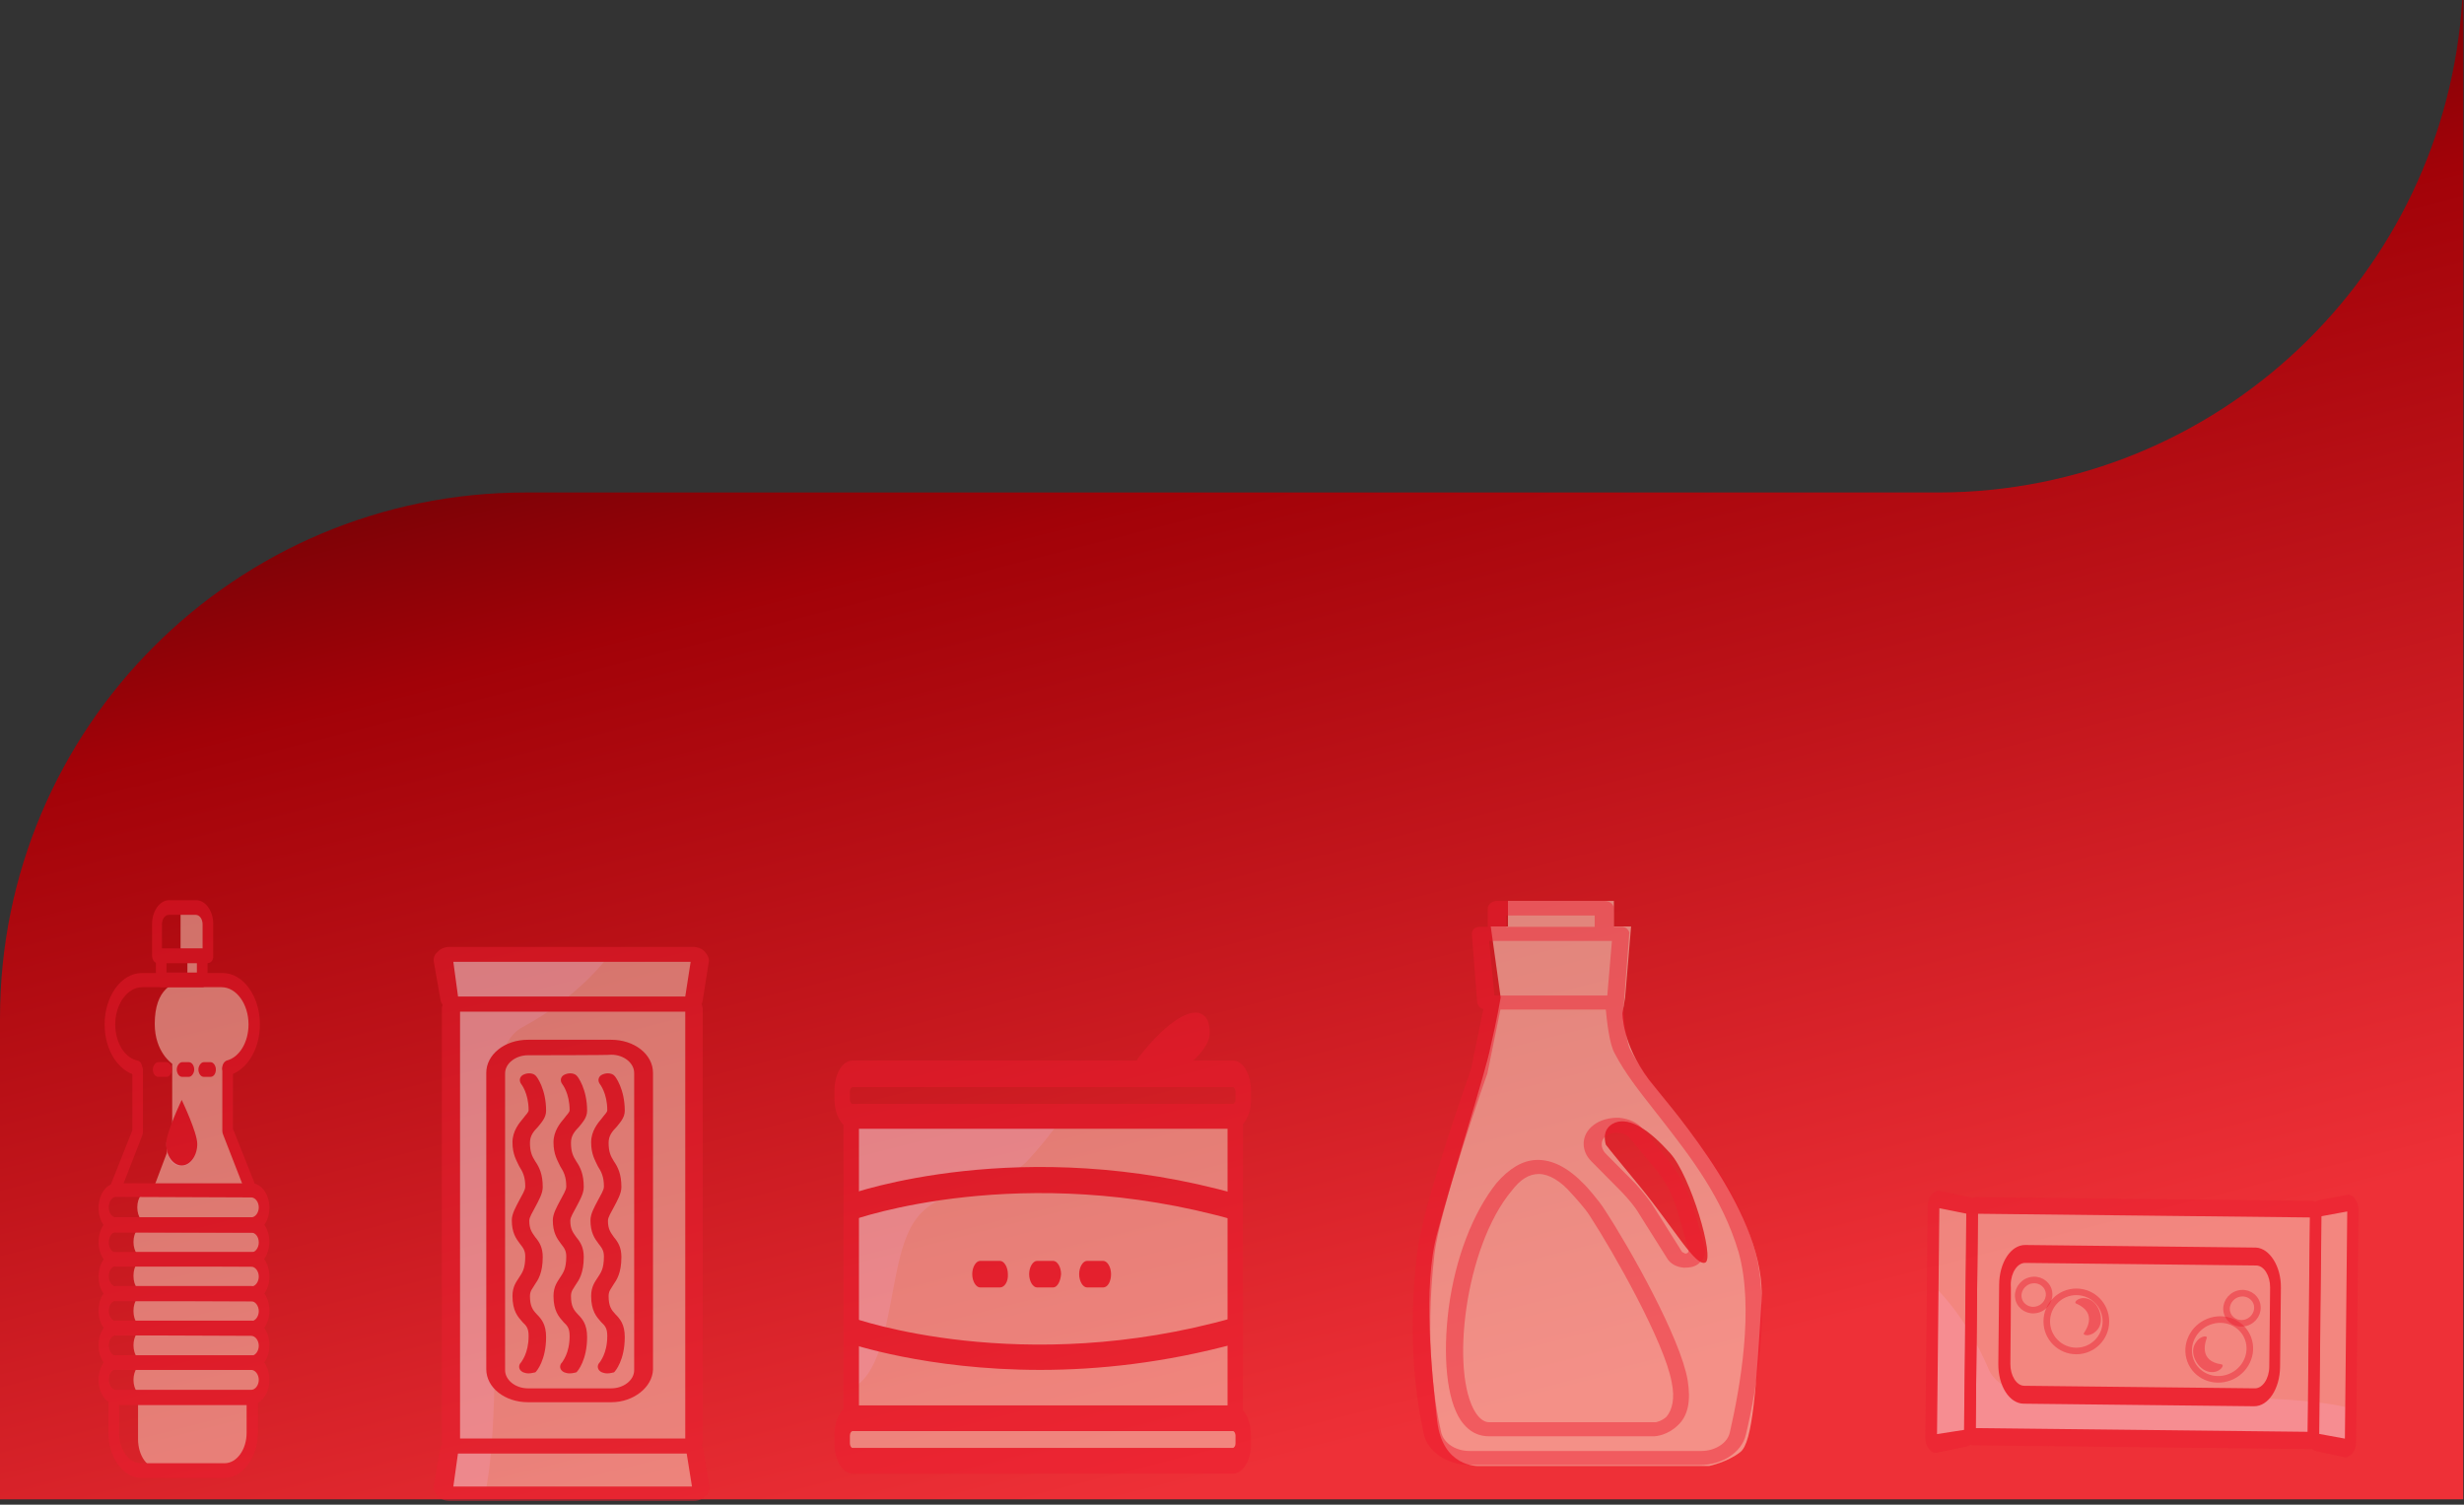 <svg width="375" height="229" viewBox="0 0 375 229" fill="none" xmlns="http://www.w3.org/2000/svg">
<rect x="0" y="0" width="375" height="229" fill="#333333" stroke="none"/>
<path fill-rule="evenodd" clip-rule="evenodd" d="M0 228.189L374.883 228.188L374.884 74.954L374.886 74.954L374.887 -0L374.73 -0C372.13 41.755 337.501 74.832 295.12 74.953L80 74.953C35.818 74.953 0 110.77 0 154.953L0 228.189Z" fill="url(#paint0_linear)"/>
<g opacity="0.45">
<path d="M38.285 186.389H22.8C21.702 186.389 20.894 185.192 20.894 183.756C20.894 182.24 21.76 181.123 22.8 181.123H38.285C39.382 181.123 40.191 182.32 40.191 183.756C40.191 185.192 39.325 186.389 38.285 186.389Z" fill="#FAF0D7"/>
<path d="M38.284 191.655H22.222C21.124 191.655 20.315 190.458 20.315 189.022C20.315 187.506 21.182 186.389 22.222 186.389H38.284C39.382 186.389 40.191 187.586 40.191 189.022C40.191 190.458 39.324 191.655 38.284 191.655Z" fill="#FAF0D7"/>
<path d="M38.284 196.841H22.222C21.182 196.841 20.315 195.724 20.315 194.208V194.129C20.315 192.692 21.124 191.496 22.222 191.496H38.284C39.324 191.496 40.191 192.613 40.191 194.129V194.208C40.191 195.724 39.324 196.841 38.284 196.841Z" fill="#FAF0D7"/>
<path d="M38.284 202.187H22.222C21.182 202.187 20.315 201.07 20.315 199.554V199.474C20.315 198.038 21.124 196.841 22.222 196.841H38.284C39.324 196.841 40.191 197.958 40.191 199.474V199.554C40.191 200.911 39.324 202.187 38.284 202.187Z" fill="#FAF0D7"/>
<path d="M38.284 207.373H22.222C21.182 207.373 20.315 206.256 20.315 204.74C20.315 203.304 21.124 202.107 22.222 202.107H38.284C39.324 202.107 40.191 203.224 40.191 204.74C40.191 206.177 39.324 207.373 38.284 207.373Z" fill="#FAF0D7"/>
<path d="M38.284 212.64H22.222C21.182 212.64 20.315 211.523 20.315 210.007C20.315 208.57 21.124 207.374 22.222 207.374H38.284C39.324 207.374 40.191 208.491 40.191 210.007C40.191 211.443 39.324 212.64 38.284 212.64Z" fill="#FAF0D7"/>
<path d="M29.213 149.128H34.587C34.587 149.128 38.804 150.245 38.804 155.91C38.804 161.575 34.644 162.931 34.644 162.931V171.548L38.284 181.123H23.262L26.209 173.304V161.894C26.209 161.894 23.551 160.139 23.551 155.83C23.551 150.564 26.267 149.128 29.213 149.128Z" fill="#FAF0D7"/>
<path d="M27.711 167.639L29.849 173.304C29.849 173.304 30.369 177.293 27.711 177.453C25.053 177.612 25.342 173.862 25.342 173.862L27.711 167.639Z" fill="white"/>
<path d="M30.831 145.458H28.52V149.048H30.831V145.458Z" fill="#FAF0D7"/>
<path d="M35.107 223.57H24.302C22.453 223.57 21.009 221.575 21.009 219.022V212.639H38.516V219.022C38.4 221.575 36.956 223.57 35.107 223.57Z" fill="#FAF0D7"/>
<path d="M27.48 145.458H31.698V141.787C31.698 139.793 30.542 138.197 29.098 138.197H27.48C27.48 138.117 27.48 145.458 27.48 145.458Z" fill="#FAF0D7"/>
<path d="M31.64 146.575H23.955C23.493 146.575 23.146 146.016 23.146 145.458V140.59C23.146 138.676 24.302 137 25.747 137H29.849C31.293 137 32.449 138.676 32.449 140.59V145.458C32.507 146.096 32.102 146.575 31.64 146.575ZM24.706 144.42H30.831V140.67C30.831 139.872 30.369 139.234 29.791 139.234H25.689C25.111 139.234 24.649 139.872 24.649 140.67V144.42H24.706Z" fill="#ED1B2F"/>
<path d="M30.773 150.245H24.534C24.071 150.245 23.725 149.686 23.725 149.128V145.457C23.725 144.819 24.129 144.34 24.534 144.34H30.773C31.236 144.34 31.582 144.899 31.582 145.457V149.128C31.582 149.766 31.236 150.245 30.773 150.245ZM25.342 148.011H29.965V146.574H25.342V148.011Z" fill="#ED1B2F"/>
<path d="M17.658 181.841C17.542 181.841 17.427 181.841 17.253 181.681C16.849 181.442 16.733 180.724 16.907 180.165L20.142 172.027V162.851C20.142 162.213 20.547 161.734 20.951 161.734C21.355 161.734 21.76 162.293 21.76 162.851V172.266C21.76 172.426 21.702 172.586 21.644 172.825L18.351 181.283C18.235 181.602 17.947 181.841 17.658 181.841Z" fill="#ED1B2F"/>
<path d="M37.938 181.761C37.707 181.761 37.36 181.602 37.244 181.123L33.951 172.666C33.893 172.506 33.835 172.346 33.835 172.107V162.772C33.835 162.532 33.893 162.134 34.067 161.974C34.24 161.814 34.471 161.655 34.644 161.655C35.107 161.655 35.453 162.213 35.453 162.772C35.453 162.852 35.453 162.931 35.453 162.931V171.788L38.689 179.926C38.862 180.485 38.747 181.123 38.342 181.442C38.227 181.761 38.111 181.761 37.938 181.761Z" fill="#ED1B2F"/>
<path d="M38.284 213.756H17.716C16.213 213.756 15 212.081 15 210.006C15 207.932 16.213 206.256 17.716 206.256H38.284C39.787 206.256 41 207.932 41 210.006C41 212.081 39.729 213.756 38.284 213.756ZM17.658 208.411C17.022 208.411 16.56 209.129 16.56 209.927C16.56 210.804 17.08 211.522 17.658 211.522H38.227C38.862 211.522 39.382 210.804 39.382 210.006C39.382 209.209 38.862 208.49 38.227 208.49L17.658 208.411Z" fill="#ED1B2F"/>
<path d="M38.284 208.49H17.716C16.213 208.49 15 206.815 15 204.74C15 202.666 16.213 200.99 17.716 200.99H38.284C39.787 200.99 41 202.666 41 204.74C41 206.815 39.729 208.49 38.284 208.49ZM17.658 203.224C17.022 203.224 16.56 203.942 16.56 204.74C16.56 205.618 17.08 206.336 17.658 206.336H38.227C38.862 206.336 39.382 205.618 39.382 204.82C39.382 204.022 38.862 203.304 38.227 203.304L17.658 203.224Z" fill="#ED1B2F"/>
<path d="M38.284 203.224H17.716C16.213 203.224 15 201.549 15 199.474C15 197.4 16.213 195.724 17.716 195.724H38.284C39.787 195.724 41 197.4 41 199.474C41 201.549 39.729 203.224 38.284 203.224ZM17.658 197.958C17.022 197.958 16.56 198.676 16.56 199.474C16.56 200.352 17.08 201.07 17.658 201.07H38.227C38.862 201.07 39.382 200.352 39.382 199.554C39.382 198.756 38.862 198.038 38.227 198.038L17.658 197.958Z" fill="#ED1B2F"/>
<path d="M38.284 198.038H17.716C16.213 198.038 15 196.363 15 194.288C15 192.214 16.213 190.538 17.716 190.538H38.284C39.787 190.538 41 192.214 41 194.288C41 196.363 39.729 198.038 38.284 198.038ZM17.658 192.692C17.022 192.692 16.56 193.41 16.56 194.208C16.56 195.086 17.08 195.804 17.658 195.804H38.227C38.862 195.804 39.382 195.086 39.382 194.288C39.382 193.49 38.862 192.772 38.227 192.772L17.658 192.692Z" fill="#ED1B2F"/>
<path d="M38.284 192.772H17.716C16.213 192.772 15 191.097 15 189.022C15 186.948 16.213 185.272 17.716 185.272H38.284C39.787 185.272 41 186.948 41 189.022C40.942 191.097 39.729 192.772 38.284 192.772ZM17.658 187.506C17.022 187.506 16.56 188.224 16.56 189.102C16.56 189.979 17.08 190.618 17.658 190.618H38.227C38.862 190.618 39.382 189.9 39.382 189.102C39.382 188.224 38.862 187.586 38.227 187.586L17.658 187.506Z" fill="#ED1B2F"/>
<path d="M38.284 187.586H17.716C16.213 187.586 15 185.91 15 183.836C15 181.761 16.213 180.086 17.716 180.086H38.284C39.787 180.086 41 181.761 41 183.836C41 185.91 39.729 187.586 38.284 187.586ZM17.658 182.16C17.022 182.16 16.56 182.879 16.56 183.756C16.56 184.634 17.08 185.272 17.658 185.272H38.227C38.862 185.272 39.382 184.554 39.382 183.756C39.382 182.958 38.862 182.24 38.227 182.24L17.658 182.16Z" fill="#ED1B2F"/>
<path d="M20.835 163.649C20.778 163.649 20.778 163.649 20.72 163.649C18.004 163.011 15.924 159.819 15.924 155.91C15.924 151.601 18.466 148.09 21.587 148.09H33.893C37.013 148.09 39.555 151.601 39.555 155.91C39.555 159.66 37.591 162.931 34.818 163.649C34.355 163.729 34.009 163.41 33.835 162.771C33.778 162.133 34.009 161.654 34.471 161.415C36.435 160.936 37.822 158.622 37.822 155.91C37.822 152.798 35.973 150.245 33.72 150.245H21.644C19.391 150.245 17.542 152.798 17.542 155.91C17.542 158.702 18.986 161.016 20.951 161.415C21.413 161.495 21.702 162.133 21.587 162.612C21.529 163.33 21.24 163.649 20.835 163.649Z" fill="#ED1B2F"/>
<path d="M32.044 163.889H31.004C30.542 163.889 30.195 163.33 30.195 162.772C30.195 162.213 30.6 161.655 31.004 161.655H32.044C32.506 161.655 32.853 162.213 32.853 162.772C32.853 163.41 32.506 163.889 32.044 163.889Z" fill="#ED1B2F"/>
<path d="M28.751 163.889H27.711C27.249 163.889 26.902 163.33 26.902 162.772C26.902 162.213 27.307 161.655 27.711 161.655H28.751C29.213 161.655 29.56 162.213 29.56 162.772C29.56 163.33 29.156 163.889 28.751 163.889Z" fill="#ED1B2F"/>
<path d="M25.342 163.889H24.071C23.609 163.889 23.262 163.33 23.262 162.772C23.262 162.213 23.667 161.655 24.071 161.655H25.342C25.804 161.655 26.151 162.213 26.151 162.772C26.151 163.33 25.804 163.889 25.342 163.889Z" fill="#ED1B2F"/>
<path d="M34.182 224.927H21.471C18.755 224.927 16.502 221.815 16.502 218.065V212.799C16.502 212.161 16.906 211.682 17.311 211.682H38.458C38.92 211.682 39.266 212.241 39.266 212.799V218.065C39.209 221.815 36.955 224.927 34.182 224.927ZM18.12 213.836V218.065C18.12 220.618 19.622 222.693 21.471 222.693H34.182C36.031 222.693 37.533 220.618 37.533 218.065V213.836H18.12Z" fill="#ED1B2F"/>
<path d="M30.023 174.102C30.023 175.857 28.983 177.373 27.654 177.373C26.382 177.373 25.285 175.937 25.285 174.102C25.285 172.346 27.654 167.399 27.654 167.399C27.654 167.399 30.023 172.346 30.023 174.102Z" fill="#ED1B2F"/>
</g>
<g opacity="0.45">
<path d="M105.723 220.883L106.542 227.382H67.56L68.481 220.883V153.534L67.56 145.328H106.542L105.723 153.534V220.883Z" fill="#F9EFD7"/>
<path d="M73.801 227.382C73.801 227.382 67.049 227.951 67.662 225.595C68.276 223.239 68.686 198.298 68.686 186.436C68.686 174.575 68.686 152.477 68.686 152.477C68.686 152.477 66.639 145.491 67.662 145.491C68.686 145.491 92.627 145.491 92.627 145.491C92.627 145.491 88.228 151.665 79.429 156.377C72.573 160.114 75.029 181.806 75.234 200.004C75.643 220.964 73.801 227.382 73.801 227.382Z" fill="white"/>
<path d="M104.598 221.207H69.504C68.174 221.207 67.253 220.314 67.253 219.42V153.533C67.253 152.477 68.379 151.746 69.504 151.746H104.7C106.031 151.746 106.951 152.64 106.951 153.533V219.339C106.951 220.314 105.928 221.207 104.598 221.207ZM70.016 219.014H104.291V153.94H70.016V219.014Z" fill="#EB1E30"/>
<path d="M104.598 153.94H69.504C68.276 153.94 67.253 153.208 67.049 152.234L66.026 146.384C65.923 145.815 66.128 145.247 66.639 144.841C67.049 144.353 67.765 144.109 68.481 144.109H105.417C106.133 144.109 106.849 144.353 107.258 144.841C107.667 145.328 107.974 145.815 107.872 146.384L106.951 152.234C106.849 153.208 105.928 153.94 104.598 153.94ZM69.709 151.665H104.291L105.11 146.384H68.993L69.709 151.665Z" fill="#EB1E30"/>
<path d="M105.621 228.438H68.481C67.765 228.438 67.049 228.194 66.64 227.707C66.23 227.219 65.923 226.732 66.026 226.163L66.947 220.639C67.049 219.664 68.174 218.933 69.402 218.933H104.598C105.826 218.933 106.849 219.664 107.054 220.639L107.975 226.163C108.077 226.732 107.872 227.3 107.361 227.707C106.849 228.194 106.235 228.438 105.621 228.438ZM68.993 226.244H105.314L104.496 221.126H69.709L68.993 226.244Z" fill="#EB1E30"/>
<path d="M80.452 209.021C80.145 209.021 79.838 208.94 79.633 208.859C78.917 208.534 78.815 207.802 79.326 207.315C79.326 207.234 80.452 206.015 80.452 203.334C80.452 202.197 80.145 201.791 79.531 201.222C78.815 200.41 77.996 199.516 77.996 197.241C77.996 195.779 78.61 195.048 79.019 194.398C79.429 193.748 79.94 193.179 79.94 191.229C79.94 190.336 79.633 189.929 79.122 189.279C78.508 188.467 77.894 187.573 77.894 185.705C77.894 184.73 78.508 183.674 79.019 182.699C79.429 181.886 79.94 181.155 79.94 180.587C79.94 179.043 79.531 178.312 79.019 177.499C78.61 176.606 77.996 175.712 77.996 173.844C77.996 172.137 79.019 170.919 79.633 170.188C80.043 169.619 80.452 169.294 80.452 168.969C80.452 166.369 79.326 164.988 79.326 164.988C78.917 164.42 79.122 163.77 79.736 163.526C80.452 163.201 81.27 163.363 81.577 163.77C81.68 163.851 83.112 165.719 83.112 169.05C83.112 170.106 82.396 170.838 81.884 171.488C81.168 172.219 80.656 172.869 80.656 173.925C80.656 175.306 80.963 175.956 81.475 176.768C82.089 177.662 82.6 178.718 82.6 180.668C82.6 181.643 81.987 182.699 81.475 183.674C81.066 184.486 80.554 185.217 80.554 185.786C80.554 187.086 80.963 187.573 81.475 188.305C82.089 189.036 82.6 189.848 82.6 191.31C82.6 193.748 81.884 194.804 81.373 195.535C81.066 196.104 80.656 196.429 80.656 197.241C80.656 198.785 81.066 199.353 81.68 200.003C82.396 200.734 83.112 201.547 83.112 203.497C83.112 206.99 81.68 208.696 81.475 208.859C81.373 208.859 80.861 209.021 80.452 209.021Z" fill="#EC1E31"/>
<path d="M86.693 209.021C86.386 209.021 86.079 208.94 85.875 208.859C85.158 208.534 85.056 207.802 85.568 207.315C85.568 207.234 86.693 206.015 86.693 203.334C86.693 202.197 86.386 201.791 85.772 201.222C85.056 200.41 84.238 199.516 84.238 197.241C84.238 195.779 84.852 195.048 85.261 194.398C85.67 193.748 86.181 193.179 86.181 191.229C86.181 190.336 85.875 189.929 85.363 189.279C84.749 188.467 84.135 187.573 84.135 185.705C84.135 184.73 84.749 183.674 85.261 182.699C85.67 181.886 86.181 181.155 86.181 180.587C86.181 179.043 85.772 178.312 85.261 177.499C84.852 176.606 84.238 175.712 84.238 173.844C84.238 172.137 85.261 170.919 85.875 170.188C86.284 169.619 86.693 169.294 86.693 168.969C86.693 166.369 85.568 164.988 85.568 164.988C85.158 164.42 85.363 163.77 85.977 163.526C86.693 163.201 87.512 163.363 87.819 163.77C87.921 163.851 89.353 165.719 89.353 169.05C89.353 170.106 88.637 170.838 88.126 171.488C87.409 172.219 86.898 172.869 86.898 173.925C86.898 175.306 87.205 175.956 87.716 176.768C88.33 177.662 88.842 178.718 88.842 180.668C88.842 181.643 88.228 182.699 87.716 183.674C87.307 184.486 86.795 185.217 86.795 185.786C86.795 187.086 87.205 187.573 87.716 188.305C88.33 189.036 88.842 189.848 88.842 191.31C88.842 193.748 88.126 194.804 87.614 195.535C87.307 196.104 86.898 196.429 86.898 197.241C86.898 198.785 87.307 199.353 87.921 200.003C88.637 200.734 89.353 201.547 89.353 203.497C89.353 206.99 87.921 208.696 87.716 208.859C87.614 208.859 87.205 209.021 86.693 209.021Z" fill="#EC1E31"/>
<path d="M92.423 209.021C92.116 209.021 91.809 208.94 91.604 208.859C90.888 208.534 90.786 207.802 91.297 207.315C91.297 207.234 92.423 206.015 92.423 203.334C92.423 202.197 92.116 201.791 91.502 201.222C90.786 200.41 89.967 199.516 89.967 197.241C89.967 195.779 90.581 195.048 90.99 194.398C91.4 193.748 91.911 193.179 91.911 191.229C91.911 190.336 91.604 189.929 91.093 189.279C90.479 188.467 89.865 187.573 89.865 185.705C89.865 184.73 90.479 183.674 90.99 182.699C91.4 181.886 91.911 181.155 91.911 180.587C91.911 179.043 91.502 178.312 90.99 177.499C90.581 176.606 89.967 175.712 89.967 173.844C89.967 172.137 90.99 170.919 91.604 170.188C92.013 169.619 92.423 169.294 92.423 168.969C92.423 166.369 91.297 164.988 91.297 164.988C90.888 164.42 91.093 163.77 91.706 163.526C92.423 163.201 93.241 163.363 93.548 163.77C93.65 163.851 95.083 165.719 95.083 169.05C95.083 170.106 94.367 170.838 93.855 171.488C93.139 172.219 92.627 172.869 92.627 173.925C92.627 175.306 92.934 175.956 93.446 176.768C94.06 177.662 94.571 178.718 94.571 180.668C94.571 181.643 93.957 182.699 93.446 183.674C93.037 184.486 92.525 185.217 92.525 185.786C92.525 187.086 92.934 187.573 93.446 188.305C94.06 189.036 94.571 189.848 94.571 191.31C94.571 193.748 93.855 194.804 93.343 195.535C93.037 196.104 92.627 196.429 92.627 197.241C92.627 198.785 93.037 199.353 93.65 200.003C94.367 200.734 95.083 201.547 95.083 203.497C95.083 206.99 93.65 208.696 93.446 208.859C93.343 208.859 92.934 209.021 92.423 209.021Z" fill="#EC1E31"/>
<path d="M93.036 213.408H80.349C76.871 213.408 74.006 211.215 74.006 208.371V163.282C74.006 160.52 76.768 158.245 80.349 158.245H93.036C96.515 158.245 99.38 160.439 99.38 163.282V208.452C99.278 211.133 96.413 213.408 93.036 213.408ZM80.349 160.601C78.508 160.601 76.871 161.82 76.871 163.363V208.534C76.871 209.996 78.405 211.296 80.349 211.296H93.036C94.878 211.296 96.515 210.077 96.515 208.534V163.282C96.515 161.82 94.98 160.52 93.036 160.52C93.036 160.601 80.349 160.601 80.349 160.601Z" fill="#EC1E31"/>
</g>
<g opacity="0.45">
<path d="M187.31 221.577H130.157C129.105 221.577 128.295 220.093 128.295 218.474C128.295 217.529 128.781 216.854 129.267 216.854H188.443C189.01 216.854 189.414 217.664 189.414 218.474C189.172 220.093 188.362 221.577 187.31 221.577Z" fill="#FAF0D7"/>
<path d="M188.038 169.362H130.157V216.719H188.038V169.362Z" fill="#FAF0D7"/>
<path d="M129.51 211.188C129.51 211.188 132.748 210.918 134.691 202.418C136.634 193.918 136.795 187.172 141.086 183.799C145.457 180.426 152.986 180.291 156.386 176.648C159.786 173.005 162.053 169.498 162.053 169.498H130.157L129.51 211.188Z" fill="white"/>
<path d="M130.724 169.362H128.376V216.585H130.724V169.362Z" fill="#ED1B2F"/>
<path d="M189.171 169.362H186.824V216.585H189.171V169.362Z" fill="#ED1B2F"/>
<path d="M187.714 171.791H129.752C128.214 171.791 127 169.767 127 167.204V165.99C127 163.426 128.214 161.402 129.752 161.402H187.633C189.171 161.402 190.386 163.426 190.386 165.99V167.204C190.467 169.767 189.171 171.791 187.714 171.791ZM129.752 165.45C129.59 165.45 129.348 165.72 129.348 166.125V167.339C129.348 167.609 129.51 168.013 129.752 168.013H187.633C187.795 168.013 188.038 167.744 188.038 167.339V166.125C188.038 165.855 187.876 165.45 187.633 165.45H129.752Z" fill="#ED1B2F"/>
<path d="M187.714 224.275H129.752C128.214 224.275 127 222.251 127 219.688V218.474C127 215.91 128.214 213.886 129.752 213.886H187.633C189.171 213.886 190.386 215.91 190.386 218.474V219.688C190.467 222.116 189.171 224.275 187.714 224.275ZM129.752 217.799C129.59 217.799 129.348 218.069 129.348 218.474V219.688C129.348 219.958 129.51 220.362 129.752 220.362H187.633C187.795 220.362 188.038 220.093 188.038 219.688V218.474C188.038 218.204 187.876 217.799 187.633 217.799H129.752Z" fill="#ED1B2F"/>
<path d="M187.876 185.688C155.576 176.513 130.076 185.553 129.752 185.688L129.267 181.775C129.59 181.64 155.576 172.466 188.362 181.775L187.876 185.688Z" fill="#ED1B2F"/>
<path d="M158.328 208.49C140.924 208.49 129.347 204.442 129.186 204.442L129.671 200.529C129.995 200.664 155.495 209.704 187.795 200.529L188.2 204.442C177.352 207.41 167.152 208.49 158.328 208.49Z" fill="#ED1B2F"/>
<path d="M167.881 195.942H165.453C164.805 195.942 164.238 194.998 164.238 193.918C164.238 192.839 164.805 191.895 165.453 191.895H167.881C168.529 191.895 169.095 192.839 169.095 193.918C169.095 194.998 168.61 195.942 167.881 195.942Z" fill="#ED1B2F"/>
<path d="M160.272 195.942H157.843C157.196 195.942 156.629 194.998 156.629 193.918C156.629 192.839 157.196 191.895 157.843 191.895H160.272C160.919 191.895 161.486 192.839 161.486 193.918C161.405 194.998 160.919 195.942 160.272 195.942Z" fill="#ED1B2F"/>
<path d="M152.176 195.942H149.181C148.533 195.942 147.967 194.998 147.967 193.918C147.967 192.839 148.533 191.895 149.181 191.895H152.176C152.824 191.895 153.391 192.839 153.391 193.918C153.472 194.998 152.905 195.942 152.176 195.942Z" fill="#ED1B2F"/>
<path d="M177.271 164.505C176.786 164.505 176.3 163.966 176.138 163.291C176.057 163.021 176.057 162.616 176.057 162.347C175.571 162.886 175.086 163.426 174.6 164.101C174.114 164.91 173.386 164.775 172.981 163.966C172.576 163.156 172.657 161.942 173.143 161.132C176.948 156.14 180.752 153.442 182.695 154.251C183.343 154.521 183.828 155.061 183.99 156.005C184.152 156.68 184.152 157.49 183.99 158.029C183.424 160.188 180.186 162.886 177.595 164.64C177.595 164.505 177.352 164.505 177.271 164.505Z" fill="#ED1B2F"/>
</g>
<g opacity="0.5">
<path d="M250.957 164.338C246.826 158.842 246.927 154.191 246.927 154.191L247.33 151.823L248.237 140.999H245.618V137.109H229.499V140.999H226.879L228.39 151.823C228.39 151.823 227.786 155.375 226.879 159.18C226.174 162.985 220.835 179.644 218.719 187.762C216.503 195.88 217.913 208.987 218.719 216.174C219.525 223.362 224.965 223.108 224.965 223.108H260.125C260.125 223.108 262.945 222.516 264.86 220.994C266.774 219.557 267.277 211.101 268.083 198.078C268.889 184.971 255.188 169.75 250.957 164.338ZM259.52 192.159C258.009 192.751 254.886 187.085 249.647 180.658C244.409 174.316 244.409 174.232 244.409 174.232C244.409 174.232 243.502 171.78 245.819 170.849C248.136 170.004 251.058 172.033 254.181 175.5C257.304 178.967 261.031 191.567 259.52 192.159Z" fill="#FAF0D7"/>
</g>
<path opacity="0.45" fill-rule="evenodd" clip-rule="evenodd" d="M244.112 143.2L244.101 143.2H227.855L227.844 143.2L227.832 143.2H226.632L227.44 151.513H244.617L245.324 143.2H244.125L244.112 143.2ZM245.628 138.262V141.06H246.739C247.042 141.06 247.446 141.142 247.648 141.389C247.851 141.636 248.053 141.883 247.952 142.13L247.143 152.665C247.143 152.808 247.106 152.941 247.039 153.059C247.176 155.245 247.555 158.532 248.019 159.591C249.315 162.097 251.194 164.497 253.188 167.045L253.188 167.045L253.188 167.045C253.684 167.678 254.186 168.319 254.688 168.974L255.047 169.428C259.508 175.077 264.556 181.468 267.016 190.044C269.542 198.851 267.319 211.609 265.702 218.358C265.096 220.991 262.165 222.967 258.73 222.967H223.668C220.334 222.967 217.303 220.991 216.696 218.275C215.686 213.749 214.069 204.036 215.686 190.62C216.434 184.071 222.372 167.023 223.656 163.338C223.759 163.04 223.833 162.829 223.87 162.719L225.754 153.588C225.264 153.447 224.89 153.088 224.813 152.583L224.004 142.13C224.004 141.883 224.105 141.554 224.308 141.389C224.51 141.142 224.914 141.06 225.217 141.06H226.429V138.262C226.429 137.686 227.036 137.109 227.844 137.109H244.213C244.92 137.109 245.628 137.603 245.628 138.262ZM242.697 141.06H229.259V139.332H242.697V141.06ZM244.389 153.653H228.352L226.396 163.213V163.295C226.295 163.459 219.121 183.954 218.313 190.867C216.797 204.036 218.313 213.419 219.323 217.946C219.728 219.675 221.546 220.827 223.668 220.827H258.932C261.054 220.827 262.974 219.592 263.277 217.946C264.793 211.362 267.016 199.098 264.59 190.538C262.141 182.319 257.318 176.111 253.067 170.64L252.667 170.126C252.311 169.668 251.956 169.216 251.605 168.769C249.37 165.921 247.281 163.26 245.797 160.414C244.94 159.018 244.563 155.469 244.389 153.653ZM256.204 192.925H256.507C257.619 192.925 258.326 192.596 258.831 192.02C259.437 191.444 259.639 190.538 259.437 189.797L257.72 183.789C256.81 180.991 255.497 178.439 253.577 176.135L250.04 171.855C249.232 170.867 248.02 170.291 246.504 170.126C244.988 170.044 243.473 170.455 242.462 171.279C240.643 172.678 240.542 175.065 242.159 176.711L246.807 181.402C247.817 182.472 248.828 183.624 249.535 184.859L253.678 191.444C254.183 192.349 255.194 192.843 256.204 192.925ZM256.911 190.62C256.81 190.703 256.709 190.785 256.507 190.785C256.45 190.785 256.362 190.733 256.259 190.673C256.179 190.626 256.09 190.574 256.002 190.538L251.859 183.954C251.051 182.637 250.04 181.402 248.929 180.168L244.281 175.476C243.574 174.653 243.574 173.501 244.382 172.925C244.887 172.513 245.696 172.348 246.302 172.431C247.11 172.431 247.615 172.76 248.019 173.172L251.556 177.451C253.375 179.509 254.587 181.814 255.295 184.283L257.012 190.291C257.012 190.388 256.978 190.456 256.949 190.512C256.929 190.552 256.911 190.586 256.911 190.62ZM222.287 216.123C223.701 218.181 225.318 218.593 226.632 218.593H251.791C251.993 218.593 253.812 218.428 255.328 216.946C256.944 215.465 257.349 213.16 256.843 210.033C255.732 203.613 248.053 189.95 244.213 184.106C243.304 182.625 241.283 180.403 241.182 180.32C238.656 177.686 236.231 176.452 233.806 176.534C231.684 176.616 229.663 177.851 227.743 180.073C224.207 184.518 221.478 191.432 220.468 199.168C219.559 206.411 220.165 212.913 222.287 216.123ZM230.067 181.226C231.381 179.497 232.694 178.674 234.21 178.674C235.725 178.674 237.544 179.744 239.161 181.637C239.161 181.637 241.182 183.777 241.99 185.094C245.628 190.691 253.307 204.271 254.418 210.362C254.924 212.831 254.519 214.56 253.61 215.63C252.933 216.25 252.185 216.409 252.019 216.444C251.987 216.45 251.977 216.453 251.993 216.453H226.632C225.924 216.453 225.217 215.959 224.611 215.053C220.67 209.045 222.893 189.785 230.067 181.226Z" fill="#ED1B2F"/>
<g opacity="0.45">
<path d="M353.068 183.941L358.128 183.218L357.744 220.32L352.701 219.388L300.35 218.805L293.963 219.61L294.347 182.508L300.717 183.358L353.068 183.941Z" fill="#F9EFD7"/>
<path d="M357.805 214.38C357.805 214.38 358.18 220.812 356.355 220.208C354.53 219.603 335.147 218.998 325.927 218.895C316.707 218.792 299.531 218.601 299.531 218.601C299.531 218.601 294.08 220.488 294.09 219.514C294.1 218.541 294.336 195.753 294.336 195.753C294.336 195.753 299.092 199.994 302.668 208.41C305.505 214.967 322.39 212.817 336.538 212.78C352.834 212.572 357.805 214.38 357.805 214.38Z" fill="white"/>
<path d="M353.309 185.015L352.963 218.417C352.95 219.683 352.246 220.551 351.551 220.544L300.338 219.973C299.517 219.964 298.959 218.887 298.97 217.816L299.318 184.316C299.331 183.05 300.034 182.182 300.729 182.189L351.88 182.759C352.638 182.767 353.322 183.749 353.309 185.015ZM351.263 217.911L351.601 185.288L301.019 184.725L300.681 217.348L351.263 217.911Z" fill="#EB1E30"/>
<path d="M301.022 184.433L300.676 217.835C300.664 219.003 300.085 219.971 299.325 220.157L294.768 221.08C294.325 221.173 293.885 220.973 293.575 220.483C293.2 220.089 293.017 219.405 293.024 218.723L293.389 183.569C293.396 182.887 293.592 182.207 293.975 181.822C294.358 181.437 294.74 181.149 295.181 181.251L299.719 182.178C300.476 182.284 301.035 183.167 301.022 184.433ZM298.909 217.62L299.251 184.705L295.154 183.88L294.798 218.256L298.909 217.62Z" fill="#EB1E30"/>
<path d="M358.94 184.104L358.574 219.453C358.567 220.135 358.37 220.815 357.987 221.2C357.605 221.585 357.223 221.873 356.782 221.771L352.497 220.847C351.74 220.741 351.183 219.663 351.195 218.495L351.542 184.995C351.554 183.827 352.132 182.859 352.892 182.673L357.195 181.844C357.638 181.752 358.078 181.951 358.389 182.442C358.763 182.933 358.946 183.519 358.94 184.104ZM356.874 218.947L357.232 184.377L353.246 185.112L352.903 218.221L356.874 218.947Z" fill="#EB1E30"/>
<path d="M347.133 195.951L347.008 208.027C346.973 211.338 345.24 214.045 343.03 214.021L307.982 213.631C305.835 213.607 304.094 210.958 304.129 207.549L304.255 195.474C304.289 192.163 306.022 189.455 308.232 189.48L343.343 189.871C345.426 189.991 347.166 192.738 347.133 195.951ZM305.961 207.57C305.943 209.323 306.874 210.891 308.074 210.905L343.184 211.295C344.321 211.308 345.347 209.859 345.366 208.008L345.491 195.933C345.509 194.18 344.578 192.611 343.378 192.598L308.204 192.206C307.067 192.194 306.042 193.643 306.023 195.494C306.086 195.494 305.961 207.57 305.961 207.57Z" fill="#EC1E31"/>
</g>
<circle opacity="0.45" cx="316" cy="201.109" r="4.5" stroke="#EB1E30"/>
<path opacity="0.45" d="M318.095 197.806C319.568 198.53 320.291 201.035 319.259 202.309C318.227 203.583 316.931 203.248 317.143 202.897C317.354 202.546 319.383 199.862 315.978 198.394C315.462 198.171 316.622 197.082 318.095 197.806Z" fill="#ED1B2F"/>
<path opacity="0.45" d="M333.232 206.63C332.611 204.23 334.108 201.699 336.618 201.002C339.129 200.305 341.646 201.721 342.266 204.121C342.887 206.521 341.39 209.052 338.88 209.749C336.369 210.446 333.852 209.03 333.232 206.63Z" stroke="#EB1E30"/>
<path opacity="0.45" d="M338.926 199.741C338.615 198.54 339.363 197.259 340.64 196.904C341.916 196.55 343.182 197.271 343.493 198.473C343.803 199.674 343.055 200.955 341.779 201.31C340.502 201.664 339.236 200.942 338.926 199.741Z" stroke="#EB1E30"/>
<path opacity="0.45" d="M307.226 197.73C306.915 196.528 307.663 195.247 308.94 194.893C310.216 194.538 311.482 195.26 311.792 196.462C312.103 197.663 311.355 198.944 310.079 199.299C308.802 199.653 307.536 198.931 307.226 197.73Z" stroke="#EB1E30"/>
<path opacity="0.45" d="M336.205 208.78C334.602 208.476 333.278 206.25 333.956 204.743C334.635 203.236 335.971 203.211 335.854 203.607C335.738 204.003 334.448 207.14 338.103 207.645C338.658 207.721 337.809 209.085 336.205 208.78Z" fill="#ED1B2F"/>
<defs>
<linearGradient id="paint0_linear" x1="208.937" y1="219.388" x2="68.117" y2="-335.599" gradientUnits="userSpaceOnUse">
<stop stop-color="#EE3037"/>
<stop offset="0.258" stop-color="#A20208"/>
<stop offset="0.443" stop-color="#140001"/>
</linearGradient>
</defs>
</svg>
